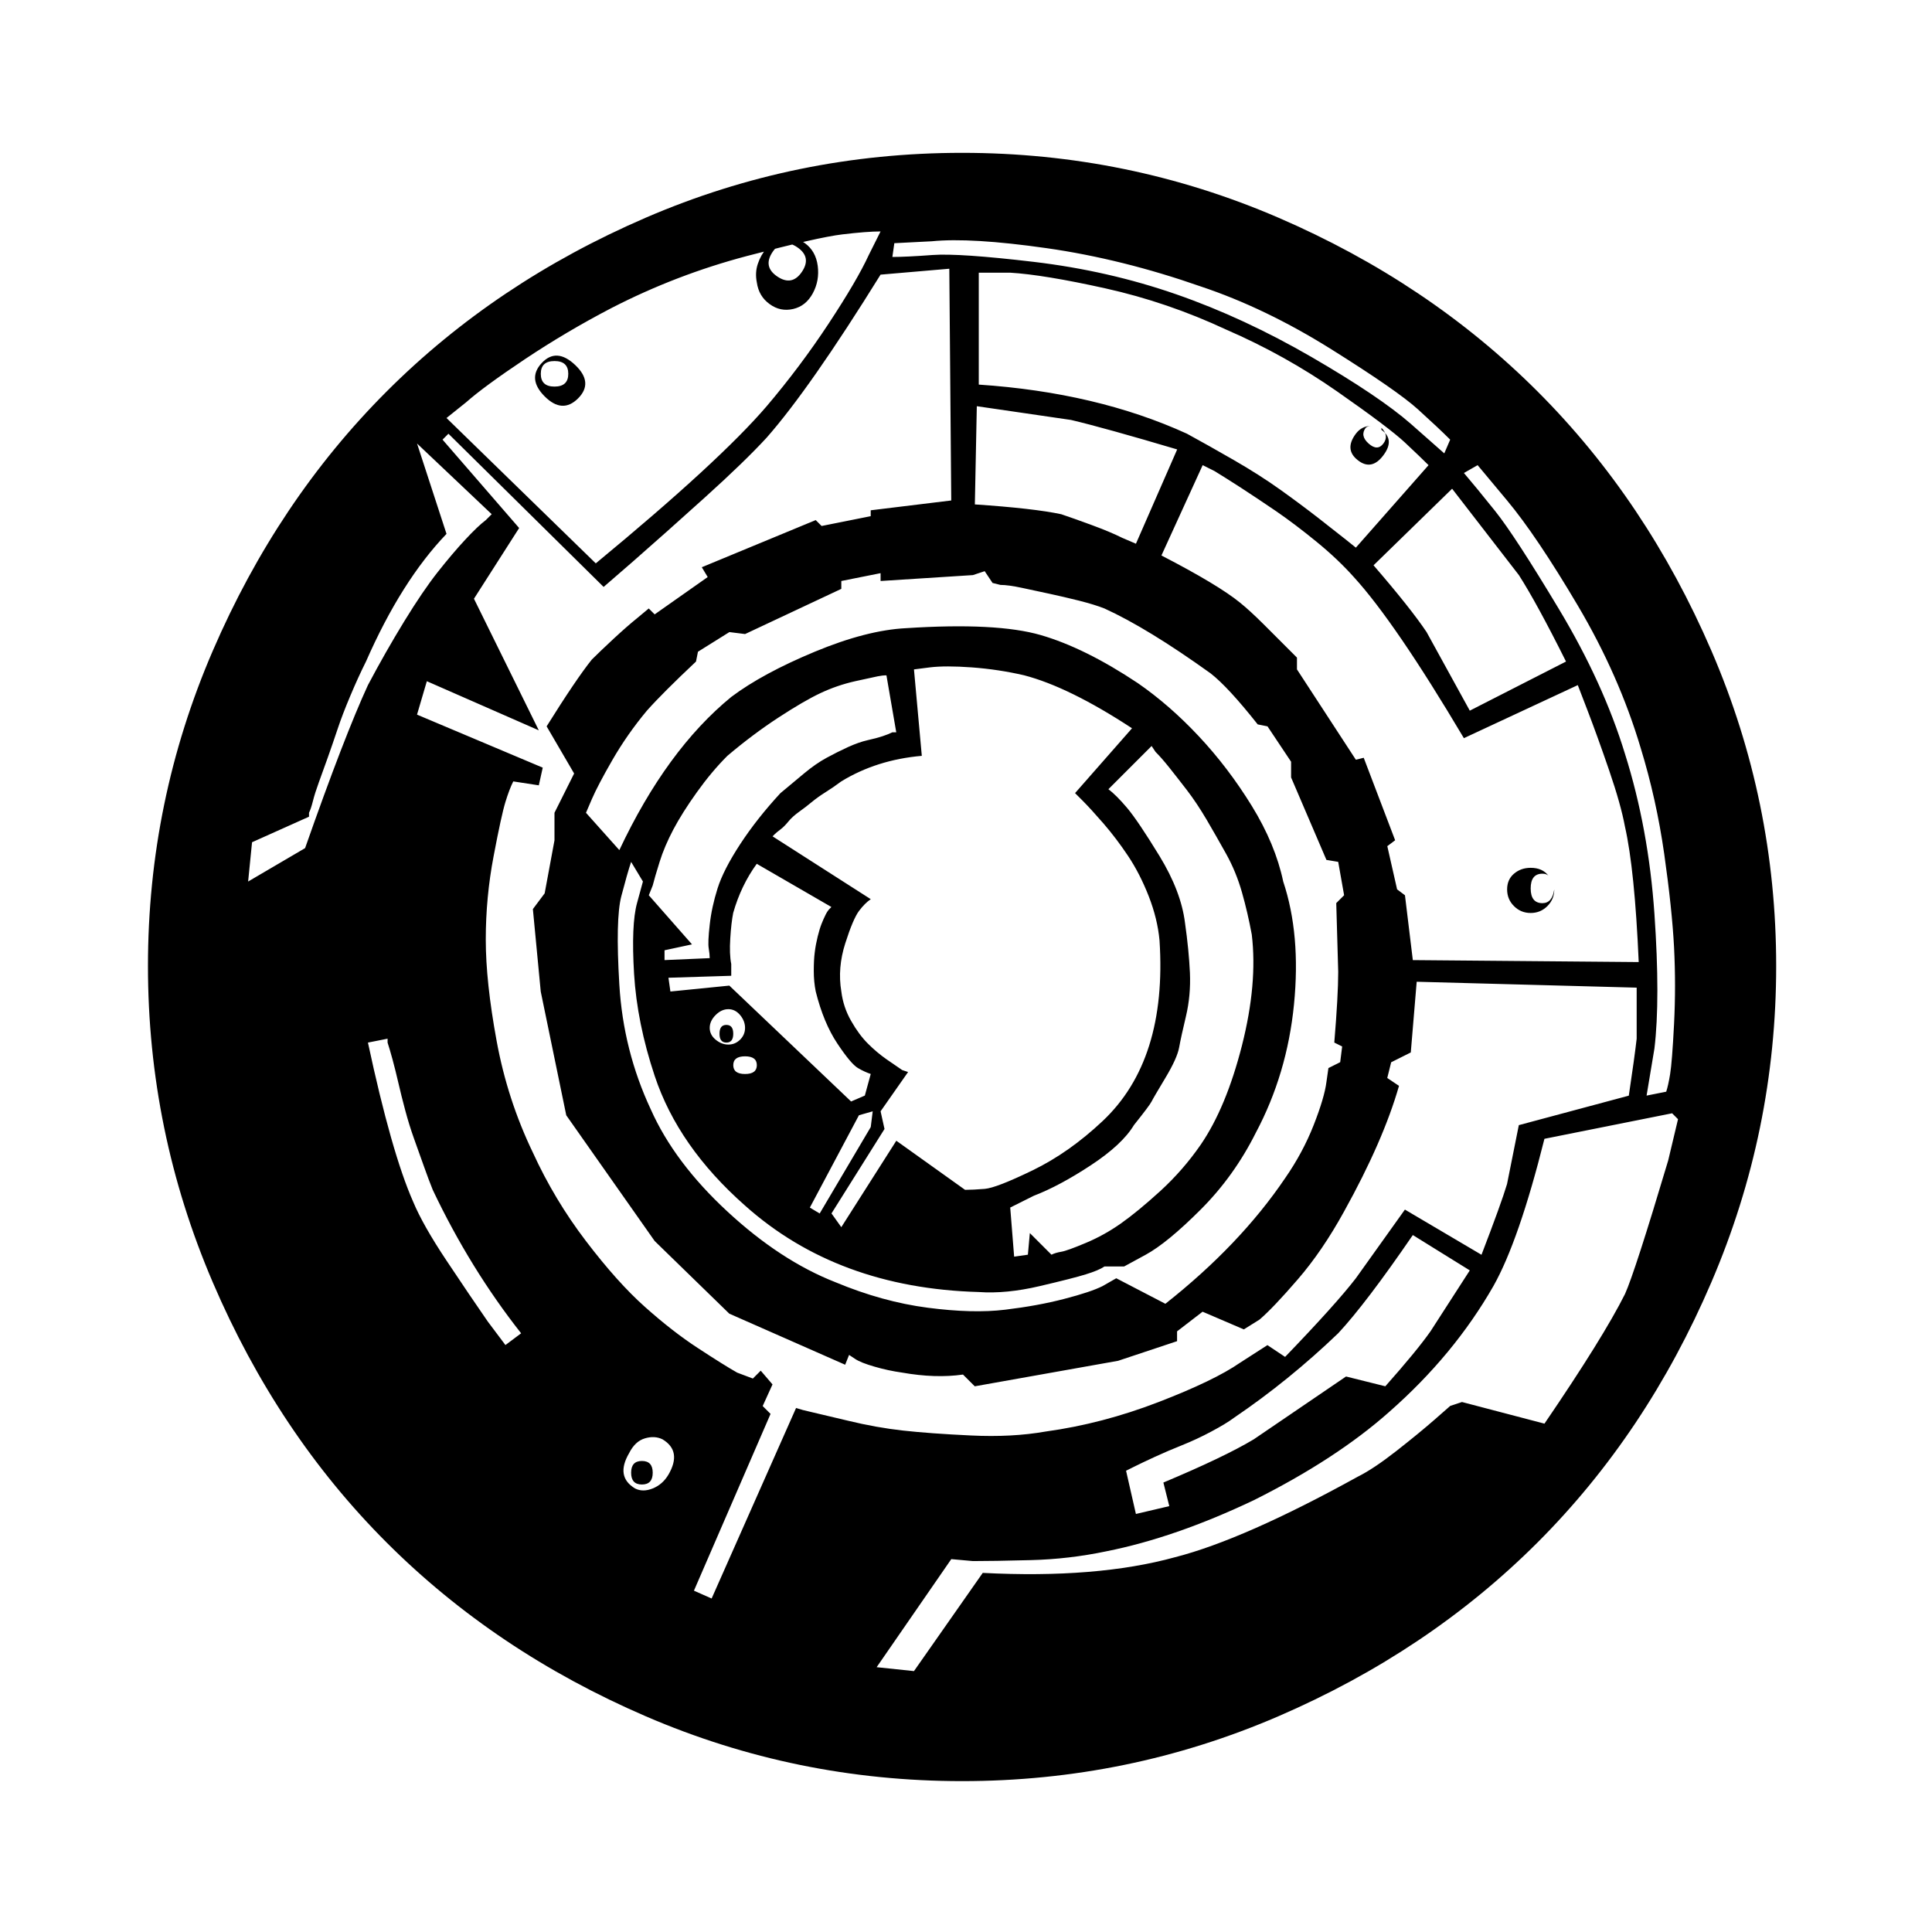 <?xml version="1.0" encoding="utf-8"?>
<!-- Generator: Adobe Illustrator 16.0.0, SVG Export Plug-In . SVG Version: 6.00 Build 0)  -->
<!DOCTYPE svg PUBLIC "-//W3C//DTD SVG 1.1//EN" "http://www.w3.org/Graphics/SVG/1.1/DTD/svg11.dtd">
<svg version="1.1" id="Layer_1" xmlns="http://www.w3.org/2000/svg" xmlns:xlink="http://www.w3.org/1999/xlink" x="0px" y="0px"
	 width="100%" height="100%" viewBox="0 0 72 72" enable-background="new 0 0 72 72" xml:space="preserve">
<g>
	<path fill="black" d="M24.069,8.111c3.733-1.61,7.66-2.415,11.785-2.415c4.123,0,8.051,0.805,11.785,2.415
		c3.732,1.61,6.953,3.77,9.662,6.478c2.708,2.708,4.867,5.929,6.478,9.662S66.193,31.9,66.193,36s-0.805,8.028-2.415,11.785
		c-1.61,3.758-3.77,6.99-6.478,9.698c-2.709,2.708-5.93,4.868-9.662,6.479c-3.733,1.61-7.662,2.415-11.785,2.415
		c-4.125,0-8.052-0.805-11.785-2.415c-3.733-1.61-6.954-3.771-9.662-6.479c-2.708-2.708-4.868-5.94-6.478-9.698
		C6.319,44.027,5.514,40.099,5.514,36s0.805-8.015,2.416-11.748s3.77-6.954,6.478-9.662C17.115,11.881,20.336,9.722,24.069,8.111z
		 M15.542,16.529l1.098,3.367c-1.123,1.171-2.123,2.758-3.001,4.758c-0.196,0.391-0.391,0.818-0.585,1.281
		c-0.196,0.464-0.355,0.878-0.476,1.244c-0.122,0.366-0.245,0.721-0.366,1.062c-0.123,0.342-0.232,0.647-0.33,0.915
		c-0.098,0.269-0.171,0.5-0.22,0.695c-0.049,0.195-0.098,0.342-0.146,0.439v0.146l-2.123,0.952l-0.146,1.464l2.123-1.245
		c0.976-2.781,1.757-4.806,2.342-6.075c0.439-0.829,0.89-1.622,1.354-2.379c0.463-0.756,0.878-1.365,1.244-1.83
		c0.366-0.463,0.707-0.866,1.025-1.208c0.317-0.341,0.573-0.585,0.769-0.732l0.22-0.22L15.542,16.529z M13.712,38.854
		c0.585,2.733,1.146,4.709,1.684,5.929c0.244,0.585,0.659,1.317,1.244,2.195c0.585,0.879,1.098,1.636,1.537,2.27l0.659,0.878
		l0.585-0.438c-1.269-1.61-2.367-3.392-3.293-5.344c-0.099-0.243-0.208-0.536-0.33-0.878c-0.123-0.341-0.245-0.684-0.366-1.025
		c-0.123-0.341-0.232-0.695-0.33-1.062c-0.098-0.365-0.183-0.706-0.256-1.024c-0.073-0.316-0.146-0.609-0.219-0.878
		c-0.073-0.268-0.135-0.476-0.183-0.622v-0.146L13.712,38.854z M35.378,10.015l-2.562,0.22c-1.756,2.831-3.172,4.856-4.245,6.075
		c-0.538,0.585-1.306,1.33-2.306,2.232c-1.001,0.904-1.892,1.696-2.672,2.379l-1.098,0.952l-5.783-5.709l-0.22,0.22l2.855,3.294
		l-1.684,2.635l2.416,4.904l-4.172-1.83l-0.366,1.245l4.685,1.976l-0.146,0.659l-0.952-0.146c-0.099,0.195-0.196,0.452-0.293,0.769
		c-0.098,0.318-0.245,0.988-0.439,2.013c-0.196,1.025-0.293,2.062-0.293,3.111c0,1.05,0.134,2.306,0.403,3.77
		c0.268,1.464,0.719,2.854,1.354,4.172c0.536,1.171,1.195,2.27,1.976,3.294c0.78,1.024,1.512,1.843,2.196,2.452
		c0.683,0.61,1.341,1.123,1.976,1.537c0.634,0.415,1.122,0.721,1.464,0.915l0.585,0.22l0.293-0.293l0.439,0.512l-0.366,0.806
		l0.293,0.293l-2.855,6.588l0.659,0.292l3.147-7.1c0.146,0.049,0.33,0.099,0.549,0.146c0.219,0.049,0.683,0.159,1.391,0.329
		c0.707,0.172,1.391,0.293,2.049,0.366s1.5,0.135,2.525,0.183c1.025,0.05,1.952,0,2.782-0.146c1.414-0.194,2.817-0.561,4.209-1.098
		c1.391-0.536,2.402-1.024,3.037-1.464l1.024-0.659l0.659,0.439c1.269-1.317,2.146-2.293,2.635-2.928l1.83-2.562l2.854,1.684
		c0.487-1.269,0.806-2.147,0.952-2.636l0.439-2.195l4.099-1.099c0.146-0.976,0.243-1.684,0.293-2.122v-1.903l-8.198-0.22
		l-0.22,2.635l-0.731,0.366l-0.146,0.586l0.438,0.293c-0.391,1.366-1.073,2.928-2.049,4.685c-0.538,0.977-1.111,1.818-1.721,2.524
		c-0.61,0.708-1.086,1.208-1.427,1.501l-0.586,0.366l-1.537-0.659l-0.951,0.732v0.366l-2.196,0.731l-5.343,0.951l-0.439-0.438
		c-0.684,0.098-1.439,0.073-2.269-0.073c-0.342-0.048-0.684-0.121-1.024-0.22c-0.342-0.098-0.586-0.194-0.732-0.293l-0.22-0.146
		l-0.146,0.366l-4.318-1.903l-2.782-2.708l-3.294-4.685l-0.951-4.611l-0.293-3.074l0.439-0.586l0.366-1.976V30.29l0.732-1.464
		l-1.025-1.757c0.732-1.171,1.292-2,1.684-2.489c0.194-0.194,0.463-0.45,0.805-0.769c0.341-0.316,0.634-0.573,0.878-0.769
		l0.439-0.366l0.22,0.22l1.977-1.391l-0.22-0.366l4.245-1.757l0.22,0.22l1.83-0.366v-0.219l3.001-0.366L35.378,10.015z
		 M16.64,15.578l5.563,5.417c3.074-2.537,5.197-4.489,6.368-5.856c0.829-0.976,1.598-2,2.306-3.074
		c0.707-1.073,1.208-1.927,1.5-2.562l0.439-0.878c-0.342,0-0.817,0.037-1.427,0.11c-0.611,0.073-1.793,0.342-3.55,0.805
		c-1.757,0.464-3.44,1.11-5.051,1.939c-1.123,0.585-2.196,1.22-3.221,1.903c-1.024,0.684-1.756,1.22-2.196,1.61L16.64,15.578z
		 M20.189,13.528c0.366-0.39,0.78-0.366,1.245,0.073c0.463,0.439,0.5,0.854,0.11,1.245c-0.391,0.391-0.805,0.366-1.245-0.073
		C19.86,14.333,19.824,13.919,20.189,13.528z M21.178,13.931c0-0.317-0.171-0.476-0.512-0.476c-0.342,0-0.512,0.159-0.512,0.476
		c0,0.318,0.17,0.476,0.512,0.476C21.006,14.406,21.178,14.249,21.178,13.931z M23.081,31.681c1.171-2.488,2.562-4.392,4.172-5.709
		c0.78-0.586,1.817-1.146,3.111-1.684c1.292-0.537,2.427-0.829,3.403-0.878c2.244-0.146,3.916-0.061,5.014,0.256
		c1.099,0.318,2.306,0.915,3.624,1.793c0.779,0.538,1.537,1.196,2.269,1.977c0.732,0.781,1.391,1.647,1.977,2.598
		c0.585,0.952,0.976,1.892,1.171,2.818c0.439,1.317,0.573,2.843,0.402,4.575c-0.171,1.732-0.647,3.33-1.427,4.794
		c-0.538,1.074-1.221,2.026-2.05,2.855c-0.83,0.83-1.513,1.391-2.05,1.684l-0.805,0.438H41.16c-0.146,0.099-0.378,0.196-0.695,0.293
		c-0.317,0.099-0.891,0.245-1.72,0.439c-0.83,0.195-1.586,0.269-2.269,0.22c-3.514-0.098-6.417-1.172-8.71-3.221
		c-1.66-1.464-2.782-3.074-3.367-4.831c-0.439-1.317-0.695-2.586-0.769-3.807c-0.073-1.219-0.037-2.097,0.11-2.635l0.22-0.805
		L23.52,32.12c-0.098,0.292-0.219,0.72-0.366,1.281c-0.146,0.562-0.172,1.66-0.073,3.294c0.097,1.635,0.487,3.184,1.171,4.647
		c0.586,1.317,1.537,2.587,2.855,3.807c1.317,1.22,2.659,2.099,4.026,2.635c1.171,0.488,2.317,0.805,3.44,0.951
		c1.122,0.146,2.085,0.172,2.891,0.073c0.806-0.097,1.537-0.23,2.196-0.402c0.658-0.17,1.135-0.329,1.427-0.476l0.513-0.293
		l1.83,0.951c1.854-1.464,3.342-3.024,4.465-4.685c0.439-0.633,0.793-1.292,1.062-1.976c0.268-0.684,0.427-1.22,0.476-1.61
		l0.073-0.513l0.439-0.22l0.073-0.585l-0.293-0.146c0.097-1.172,0.146-2.05,0.146-2.635l-0.073-2.562l0.293-0.293l-0.22-1.244
		l-0.439-0.073l-1.317-3.074v-0.585l-0.879-1.318l-0.365-0.073c-0.732-0.926-1.317-1.561-1.757-1.903
		c-1.563-1.122-2.88-1.927-3.953-2.416c-0.244-0.097-0.562-0.194-0.951-0.293c-0.392-0.097-0.757-0.183-1.098-0.256
		c-0.342-0.073-0.685-0.146-1.025-0.22c-0.342-0.073-0.61-0.11-0.805-0.11l-0.293-0.073l-0.293-0.439l-0.439,0.146l-3.44,0.22V21.36
		l-1.464,0.292v0.293l-3.586,1.684l-0.585-0.073l-1.171,0.732l-0.073,0.366c-0.83,0.781-1.44,1.391-1.83,1.83
		c-0.488,0.585-0.915,1.196-1.281,1.83c-0.366,0.635-0.622,1.123-0.769,1.464l-0.22,0.512L23.081,31.681z M24.691,53.64
		c-0.196-0.097-0.415-0.109-0.659-0.036c-0.245,0.073-0.439,0.256-0.586,0.549c-0.342,0.585-0.269,1.024,0.22,1.317
		c0.194,0.099,0.414,0.099,0.659,0c0.244-0.098,0.439-0.268,0.585-0.513C25.251,54.372,25.179,53.933,24.691,53.64z M23.923,55.323
		c-0.269,0-0.403-0.146-0.403-0.439c0-0.292,0.134-0.438,0.403-0.438c0.268,0,0.402,0.146,0.402,0.438
		C24.325,55.177,24.19,55.323,23.923,55.323z M24.179,33.364l1.61,1.83l-1.024,0.22v0.366l1.684-0.073
		c0-0.097-0.013-0.22-0.037-0.366c-0.025-0.146-0.013-0.439,0.037-0.878c0.048-0.439,0.146-0.89,0.292-1.354
		c0.146-0.463,0.427-1.012,0.842-1.647c0.414-0.634,0.915-1.269,1.5-1.903c0.293-0.244,0.585-0.487,0.878-0.732
		c0.293-0.244,0.573-0.439,0.842-0.585c0.268-0.146,0.536-0.28,0.805-0.403c0.268-0.121,0.512-0.207,0.732-0.256
		c0.22-0.048,0.402-0.098,0.549-0.146c0.146-0.048,0.268-0.097,0.366-0.146h0.146l-0.366-2.123c-0.098,0-0.208,0.012-0.329,0.037
		c-0.123,0.025-0.403,0.085-0.842,0.183c-0.439,0.099-0.867,0.245-1.281,0.439c-0.415,0.195-0.94,0.501-1.574,0.915
		c-0.635,0.415-1.27,0.891-1.903,1.427c-0.391,0.391-0.769,0.842-1.135,1.354c-0.366,0.512-0.659,0.977-0.878,1.391
		c-0.219,0.416-0.391,0.818-0.512,1.208c-0.123,0.391-0.208,0.684-0.256,0.878L24.179,33.364z M24.911,36.438l0.073,0.513
		l2.196-0.22l4.538,4.318l0.512-0.22l0.22-0.805c-0.146-0.048-0.306-0.121-0.476-0.22c-0.171-0.098-0.428-0.402-0.769-0.915
		c-0.342-0.513-0.61-1.158-0.805-1.939c-0.049-0.244-0.073-0.5-0.073-0.769c0-0.268,0.011-0.5,0.037-0.696
		c0.024-0.194,0.061-0.39,0.109-0.585c0.048-0.194,0.097-0.354,0.146-0.476c0.048-0.121,0.097-0.231,0.146-0.33
		c0.048-0.097,0.097-0.17,0.146-0.219l0.073-0.073l-2.782-1.61c-0.391,0.538-0.684,1.147-0.878,1.83
		c-0.049,0.245-0.085,0.562-0.109,0.952c-0.025,0.391-0.013,0.708,0.036,0.952v0.439L24.911,36.438z M27.583,37.829
		c-0.123-0.146-0.269-0.22-0.439-0.22c-0.172,0-0.33,0.073-0.476,0.22s-0.219,0.306-0.219,0.476c0,0.172,0.073,0.318,0.219,0.439
		c0.146,0.122,0.304,0.184,0.476,0.184c0.17,0,0.316-0.062,0.439-0.184c0.121-0.121,0.183-0.268,0.183-0.439
		C27.766,38.135,27.704,37.976,27.583,37.829z M27.07,38.854c-0.172,0-0.256-0.11-0.256-0.33s0.084-0.329,0.256-0.329
		c0.17,0,0.256,0.109,0.256,0.329S27.241,38.854,27.07,38.854z M28.205,39.696c0-0.22-0.146-0.33-0.439-0.33
		c-0.293,0-0.439,0.11-0.439,0.33c0,0.219,0.146,0.329,0.439,0.329C28.058,40.025,28.205,39.915,28.205,39.696z M29.998,9.063
		c0.268,0.196,0.427,0.476,0.476,0.842c0.048,0.366-0.012,0.708-0.183,1.025c-0.172,0.318-0.416,0.512-0.732,0.585
		c-0.318,0.073-0.611,0.013-0.878-0.183c-0.269-0.194-0.428-0.463-0.476-0.805c-0.049-0.244-0.037-0.476,0.037-0.695
		c0.073-0.219,0.183-0.414,0.33-0.585c0.146-0.17,0.317-0.28,0.512-0.33C29.424,8.819,29.729,8.869,29.998,9.063z M29.888,10.125
		c0.244-0.366,0.183-0.67-0.183-0.915c-0.366-0.244-0.671-0.183-0.915,0.183c-0.245,0.366-0.183,0.671,0.183,0.915
		C29.339,10.552,29.644,10.49,29.888,10.125z M34.061,24.947l0.292,3.221c-1.123,0.098-2.123,0.415-3.001,0.952
		c-0.195,0.146-0.391,0.281-0.585,0.402c-0.196,0.123-0.366,0.245-0.512,0.366c-0.146,0.122-0.306,0.245-0.476,0.366
		c-0.171,0.123-0.305,0.245-0.402,0.366c-0.099,0.122-0.196,0.219-0.293,0.292c-0.098,0.073-0.171,0.135-0.22,0.183l-0.073,0.073
		l3.66,2.342c-0.146,0.098-0.293,0.245-0.439,0.439c-0.146,0.196-0.318,0.598-0.512,1.208c-0.195,0.611-0.245,1.208-0.146,1.793
		c0.048,0.391,0.17,0.757,0.366,1.098c0.194,0.342,0.402,0.622,0.622,0.842s0.451,0.415,0.695,0.586
		c0.244,0.171,0.439,0.305,0.585,0.402l0.22,0.073l-1.025,1.464l0.146,0.659l-1.976,3.147l0.366,0.512l2.05-3.221l2.562,1.83
		c0.195,0,0.439-0.012,0.732-0.036c0.293-0.024,0.89-0.257,1.794-0.695c0.902-0.439,1.768-1.049,2.598-1.83
		c1.61-1.513,2.317-3.757,2.123-6.734c-0.049-0.536-0.183-1.085-0.402-1.647c-0.22-0.561-0.476-1.061-0.769-1.5
		c-0.293-0.439-0.599-0.842-0.915-1.208c-0.318-0.366-0.574-0.646-0.769-0.842l-0.293-0.293l2.123-2.416
		c-1.563-1.025-2.904-1.684-4.026-1.976c-0.635-0.146-1.28-0.244-1.939-0.293c-0.659-0.048-1.184-0.048-1.574,0L34.061,24.947z
		 M30.181,45.003l0.366,0.22l1.903-3.221l0.073-0.586l-0.513,0.146L30.181,45.003z M32.67,62.131l1.391,0.146l2.563-3.66
		c2.829,0.146,5.221-0.048,7.173-0.586c1.707-0.438,3.977-1.438,6.807-3.001c0.391-0.194,0.866-0.512,1.428-0.951
		c0.561-0.439,1.036-0.829,1.428-1.171l0.585-0.513l0.439-0.146l3.074,0.806c1.464-2.147,2.464-3.758,3.001-4.831
		c0.243-0.537,0.78-2.196,1.61-4.978l0.366-1.537l-0.22-0.22l-4.758,0.951c-0.635,2.538-1.27,4.368-1.903,5.49
		c-0.977,1.708-2.269,3.27-3.879,4.685c-1.318,1.171-3.001,2.269-5.051,3.294c-1.952,0.928-3.782,1.563-5.49,1.903
		c-0.927,0.195-1.866,0.305-2.817,0.329c-0.952,0.025-1.672,0.036-2.16,0.036l-0.805-0.073L32.67,62.131z M33.329,9.063
		l-0.073,0.513c0.341,0,0.842-0.024,1.5-0.073c0.659-0.048,1.914,0.037,3.77,0.256c1.854,0.22,3.623,0.623,5.307,1.208
		s3.367,1.367,5.051,2.342c1.684,0.977,2.915,1.806,3.696,2.489l1.244,1.098l0.22-0.512c-0.293-0.293-0.695-0.67-1.208-1.135
		c-0.512-0.463-1.586-1.208-3.221-2.232s-3.257-1.805-4.867-2.342c-1.952-0.683-3.868-1.159-5.746-1.427
		c-1.879-0.268-3.306-0.354-4.282-0.256L33.329,9.063z M36.403,15.138l-0.073,3.66c1.464,0.098,2.537,0.22,3.22,0.366
		c0.293,0.099,0.671,0.232,1.135,0.403c0.463,0.171,0.842,0.329,1.135,0.476l0.513,0.22l1.537-3.514
		c-1.807-0.536-3.124-0.902-3.953-1.098L36.403,15.138z M36.476,10.161v4.172c2.927,0.196,5.513,0.805,7.758,1.83
		c0.537,0.293,1.122,0.622,1.757,0.988c0.634,0.366,1.208,0.732,1.721,1.098c0.512,0.366,0.988,0.721,1.427,1.062
		c0.439,0.342,0.78,0.611,1.025,0.805l0.365,0.293l2.709-3.074c-0.196-0.195-0.488-0.476-0.879-0.842
		c-0.391-0.366-1.232-1-2.525-1.903c-1.293-0.902-2.671-1.671-4.136-2.306c-1.464-0.683-2.964-1.195-4.501-1.537
		c-1.537-0.341-2.721-0.536-3.55-0.585H36.476z M42.917,27.801l-1.61,1.61c0.194,0.146,0.427,0.379,0.695,0.695
		c0.268,0.318,0.671,0.915,1.208,1.793c0.536,0.878,0.854,1.708,0.951,2.489c0.098,0.684,0.158,1.306,0.184,1.867
		c0.023,0.562-0.025,1.098-0.146,1.61c-0.122,0.512-0.208,0.903-0.256,1.171c-0.05,0.269-0.22,0.647-0.513,1.135
		c-0.293,0.488-0.465,0.781-0.513,0.878c-0.049,0.099-0.269,0.392-0.658,0.879c-0.293,0.488-0.831,0.988-1.61,1.5
		c-0.781,0.513-1.489,0.892-2.123,1.135l-0.878,0.439l0.146,1.83l0.512-0.073l0.073-0.806l0.806,0.806
		c0.097-0.049,0.219-0.085,0.365-0.11c0.146-0.023,0.451-0.134,0.915-0.329c0.464-0.194,0.902-0.439,1.317-0.732
		c0.414-0.293,0.903-0.695,1.465-1.207c0.56-0.513,1.061-1.086,1.5-1.721c0.634-0.926,1.146-2.159,1.537-3.696
		c0.39-1.537,0.513-2.915,0.366-4.136c-0.099-0.536-0.22-1.061-0.366-1.574c-0.146-0.512-0.342-0.988-0.586-1.427
		c-0.244-0.439-0.488-0.866-0.731-1.281c-0.245-0.414-0.488-0.78-0.732-1.098c-0.244-0.317-0.464-0.597-0.658-0.842
		c-0.195-0.244-0.366-0.439-0.513-0.585L42.917,27.801z M42.332,56.421l1.244-0.292l-0.22-0.879c1.512-0.634,2.635-1.171,3.367-1.61
		l3.44-2.342l1.464,0.365c0.779-0.878,1.341-1.561,1.684-2.049l1.464-2.27l-2.123-1.317c-1.171,1.709-2.099,2.928-2.781,3.66
		c-1.221,1.171-2.514,2.221-3.88,3.147c-0.195,0.146-0.476,0.317-0.842,0.512c-0.365,0.196-0.731,0.366-1.098,0.513
		s-0.708,0.293-1.024,0.439c-0.318,0.146-0.574,0.269-0.769,0.366l-0.293,0.146L42.332,56.421z M43.283,20.701
		c1.415,0.732,2.391,1.318,2.928,1.757c0.244,0.196,0.536,0.464,0.879,0.805c0.341,0.342,0.633,0.635,0.878,0.878l0.366,0.366v0.439
		l2.195,3.367l0.293-0.073l1.171,3.074l-0.292,0.22l0.365,1.61l0.293,0.22l0.293,2.416l8.418,0.073
		c-0.099-2.293-0.27-3.977-0.513-5.051c-0.099-0.536-0.293-1.231-0.586-2.086c-0.292-0.853-0.562-1.598-0.805-2.232l-0.366-0.952
		l-4.245,1.977c-1.709-2.879-3.074-4.879-4.1-6.002c-0.391-0.439-0.854-0.878-1.391-1.317s-1.037-0.816-1.5-1.135
		c-0.465-0.316-0.903-0.609-1.317-0.878c-0.416-0.268-0.745-0.476-0.988-0.623l-0.439-0.219L43.283,20.701z M51.481,15.943v0.073
		c0.341,0.245,0.366,0.562,0.073,0.952c-0.293,0.391-0.611,0.452-0.952,0.183c-0.342-0.268-0.365-0.597-0.073-0.988
		c0.146-0.194,0.341-0.292,0.586-0.292c-0.099,0-0.172,0.025-0.22,0.073c-0.146,0.196-0.109,0.392,0.11,0.586
		c0.219,0.195,0.402,0.195,0.549,0C51.701,16.335,51.676,16.139,51.481,15.943z M51.188,21.067c0.927,1.074,1.585,1.903,1.977,2.489
		l1.61,2.928l3.586-1.83c-0.731-1.464-1.317-2.537-1.756-3.221l-2.489-3.22L51.188,21.067z M54.556,17.627
		c0.293,0.342,0.683,0.818,1.171,1.427c0.487,0.611,1.281,1.83,2.379,3.66c1.098,1.83,1.915,3.623,2.452,5.38
		c0.586,1.855,0.951,3.843,1.098,5.965c0.146,2.123,0.146,3.795,0,5.014l-0.293,1.757l0.732-0.146
		c0.048-0.146,0.098-0.365,0.146-0.658c0.048-0.293,0.097-0.915,0.146-1.866c0.048-0.952,0.048-1.903,0-2.855
		c-0.05-0.952-0.172-2.11-0.366-3.477c-0.195-1.366-0.488-2.683-0.878-3.953c-0.538-1.805-1.318-3.574-2.343-5.307
		c-1.024-1.731-1.903-3.038-2.635-3.916l-1.099-1.317L54.556,17.627z M57.923,33.145c0,0.245-0.086,0.452-0.257,0.623
		c-0.171,0.171-0.378,0.256-0.622,0.256s-0.451-0.084-0.622-0.256c-0.172-0.17-0.256-0.377-0.256-0.623
		c0-0.243,0.084-0.439,0.256-0.585c0.171-0.146,0.378-0.219,0.622-0.219c0.293,0,0.513,0.098,0.659,0.292
		c-0.05-0.048-0.123-0.073-0.22-0.073c-0.293,0-0.439,0.183-0.439,0.549c0,0.366,0.146,0.549,0.439,0.549
		C57.727,33.657,57.873,33.487,57.923,33.145z"/>
</g>
</svg>
